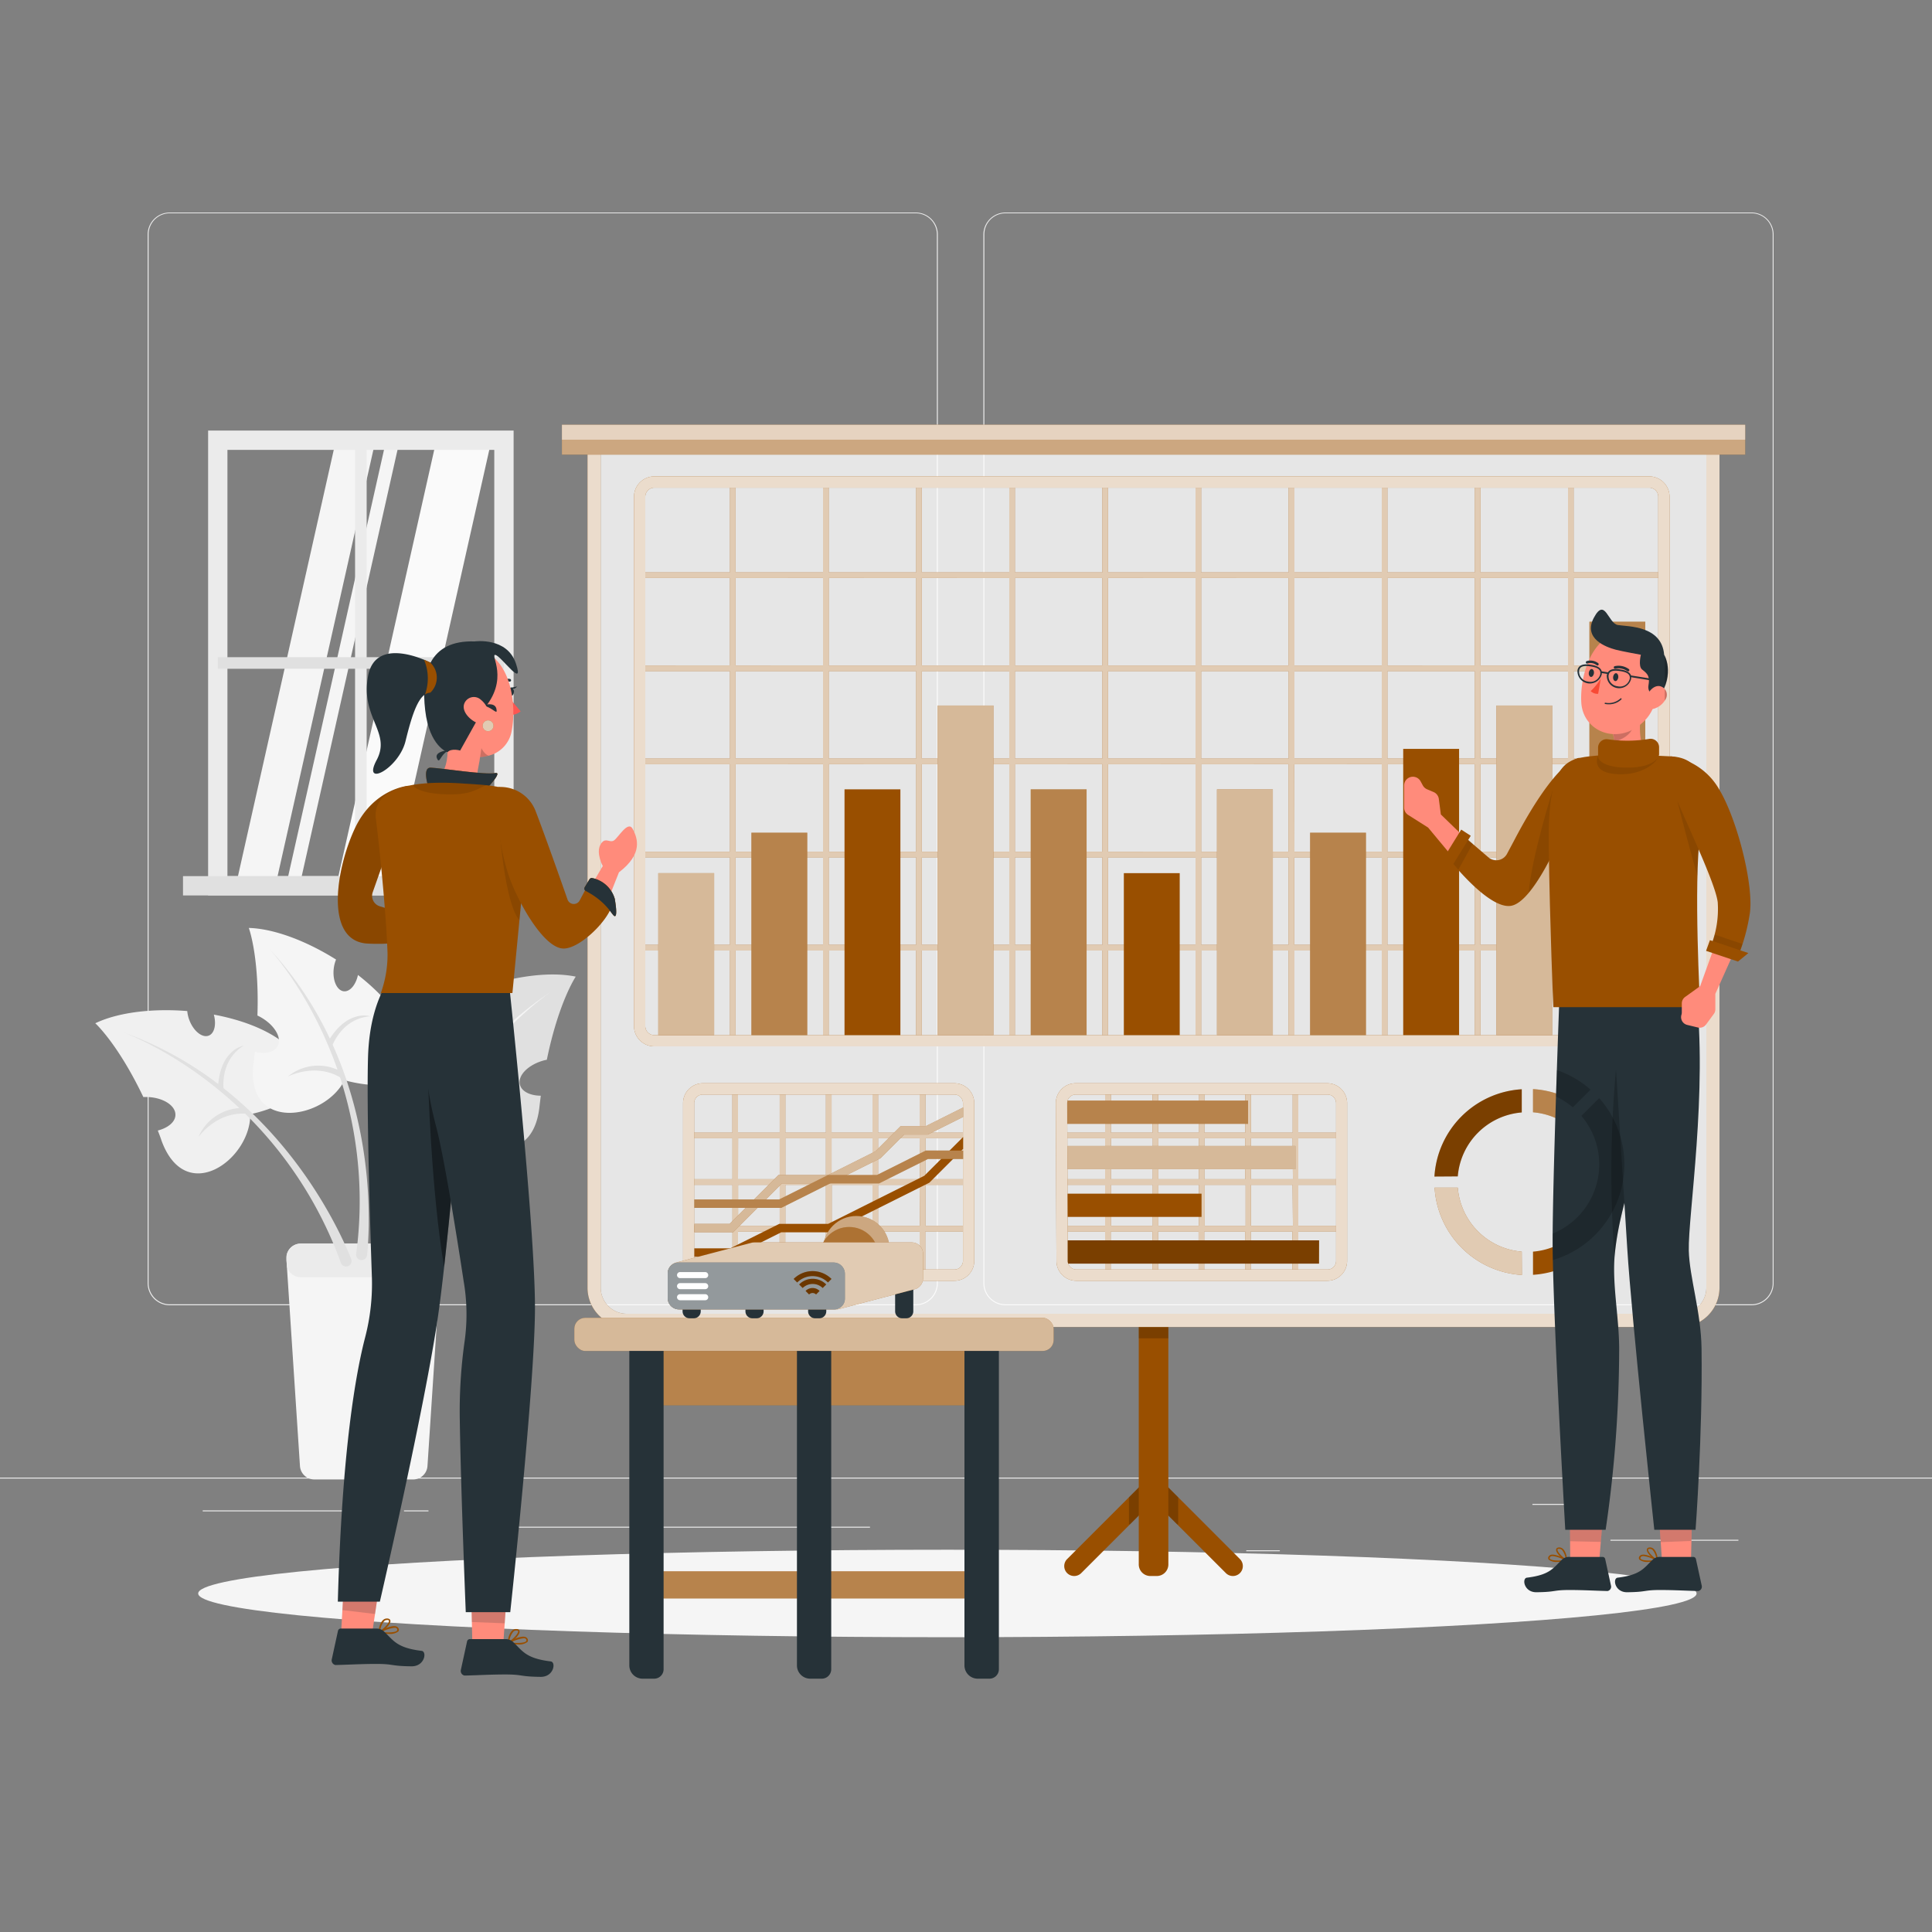 <svg xmlns="http://www.w3.org/2000/svg" viewBox="0 0 500 500"><rect x="0" y="0" width="500" height="500" fill="#808080" stroke="none"/><g id="freepik--background-complete--inject-52"><rect x="416.78" y="398.49" width="33.12" height="0.25" style="fill:#ebebeb"></rect><rect x="322.53" y="401.21" width="8.69" height="0.25" style="fill:#ebebeb"></rect><rect x="396.59" y="389.21" width="19.19" height="0.25" style="fill:#ebebeb"></rect><rect x="52.46" y="390.89" width="43.19" height="0.25" style="fill:#ebebeb"></rect><rect x="104.56" y="390.89" width="6.33" height="0.25" style="fill:#ebebeb"></rect><rect x="131.47" y="395.11" width="93.68" height="0.25" style="fill:#ebebeb"></rect><path d="M237,337.8H43.92a5.71,5.71,0,0,1-5.71-5.71V60.66A5.71,5.71,0,0,1,43.92,55H237a5.71,5.71,0,0,1,5.71,5.71V332.09A5.71,5.71,0,0,1,237,337.8ZM43.92,55.2a5.47,5.47,0,0,0-5.46,5.46V332.09a5.47,5.47,0,0,0,5.46,5.46H237a5.47,5.47,0,0,0,5.46-5.46V60.66A5.47,5.47,0,0,0,237,55.2Z" style="fill:#ebebeb"></path><path d="M453.31,337.8H260.21a5.72,5.72,0,0,1-5.71-5.71V60.66A5.72,5.72,0,0,1,260.21,55h193.1A5.71,5.71,0,0,1,459,60.66V332.09A5.71,5.71,0,0,1,453.31,337.8ZM260.21,55.2a5.47,5.47,0,0,0-5.46,5.46V332.09a5.47,5.47,0,0,0,5.46,5.46h193.1a5.47,5.47,0,0,0,5.46-5.46V60.66a5.47,5.47,0,0,0-5.46-5.46Z" style="fill:#ebebeb"></path><rect y="382.4" width="500" height="0.25" style="fill:#ebebeb"></rect><path d="M106.92,382.88H81.34a3.72,3.72,0,0,1-3.71-3.47l-3.51-53.58a3.71,3.71,0,0,1,3.71-4h32.61a3.71,3.71,0,0,1,3.7,4l-3.51,53.58A3.72,3.72,0,0,1,106.92,382.88Z" style="fill:#f5f5f5"></path><path d="M114,324.67a3.7,3.7,0,0,0-3.58-2.8H77.83a3.7,3.7,0,0,0-3.58,2.8l-.1,1.54.1,1.54a3.71,3.71,0,0,0,3.58,2.8h32.61a3.71,3.71,0,0,0,3.58-2.8l.1-1.54Z" style="fill:#ebebeb"></path><path d="M76.42,272.81c-4.17-5.15-12.23-8.58-21.08-10.23.69,2.53.17,4.87-1.33,5.44-1.67.64-3.91-1.15-5-4a8.83,8.83,0,0,1-.55-2.36c-8.92-.72-17.85.3-23.8,3.16,0,0,5.83,5.26,12.43,19.08h.62c4.27,0,7.72,2.11,7.69,4.61,0,1.83-1.89,3.38-4.56,4.07.35.89.7,1.79,1,2.72,6.3,17,23.08,4.72,22.93-6.94C64.81,288.35,85.77,284.33,76.42,272.81Z" style="fill:#f0f0f0"></path><path d="M31.81,267.14l-.47-.18Z" style="fill:#e0e0e0"></path><path d="M57.84,281.62c-.14-2.12,0-7.76,5.21-11,0,0-5.74.86-6.57,9.93a91.23,91.23,0,0,0-24.67-13.42c2.66,1,16.2,6.52,30.13,19.65a12.34,12.34,0,0,0-10.58,7.49s4.46-6.42,12.08-6.06a103.4,103.4,0,0,1,24.78,38.61,1.44,1.44,0,0,0,1.85.86h0a1.42,1.42,0,0,0,.82-1.86C88.66,320.24,79,298.31,57.84,281.62Z" style="fill:#e0e0e0"></path><path d="M100.65,272.92c2.82-6,9.82-11.26,18-15-.06,2.63,1,4.77,2.59,5,1.78.22,3.52-2.06,3.89-5.09a8.85,8.85,0,0,0,0-2.42c8.49-2.85,17.4-4,23.87-2.66,0,0-4.4,6.5-7.48,21.51l-.6.13c-4.14,1.07-7,3.91-6.36,6.33.46,1.77,2.65,2.83,5.4,2.85-.12.95-.24,1.9-.35,2.89-2,18.05-21.26,10.14-23.92-1.21C115.67,285.22,94.35,286.36,100.65,272.92Z" style="fill:#e0e0e0"></path><path d="M142.59,256.68l.42-.28Z" style="fill:#f5f5f5"></path><path d="M99.37,327.87a1.44,1.44,0,0,0,1.25,1.61h0a1.44,1.44,0,0,0,1.59-1.28A103.36,103.36,0,0,1,117,284.75c7.3-2.18,13.18,3,13.18,3A12.32,12.32,0,0,0,118.07,283c10.36-16.1,22.18-24.72,24.52-26.33a91.28,91.28,0,0,0-20.71,19c-3-8.6-8.77-8-8.77-8,5.81,1.88,7.33,7.32,7.7,9.41C104.33,298.28,100.19,321.91,99.37,327.87Z" style="fill:#f5f5f5"></path><path d="M106.64,271.12c-1.32-6.49-6.9-13.25-14-18.8-.55,2.57-2.09,4.4-3.68,4.22-1.78-.21-2.94-2.83-2.59-5.86a8.8,8.8,0,0,1,.6-2.35c-7.58-4.76-16-8-22.58-8.18,0,0,2.75,7.36,2.23,22.67a5.6,5.6,0,0,1,.55.27c3.77,2,5.88,5.43,4.7,7.64-.86,1.61-3.23,2.13-5.92,1.51-.1.94-.21,1.9-.33,2.89-2.28,18,18.29,14.84,23.54,4.43C89.17,279.56,109.62,285.65,106.64,271.12Z" style="fill:#f5f5f5"></path><path d="M69.68,245.51l-.34-.38Z" style="fill:#e0e0e0"></path><path d="M86.09,270.37c.85-1.94,3.6-6.88,9.7-7.35,0,0-5.5-1.89-10.42,5.78a91.15,91.15,0,0,0-15.69-23.29c1.9,2.11,11.37,13.26,17.67,31.34a12.31,12.31,0,0,0-12.85,1.76S81.42,275,88,278.8a103.35,103.35,0,0,1,4.18,45.7,1.42,1.42,0,0,0,1.24,1.61h0A1.43,1.43,0,0,0,95,324.84C95.62,318.85,97.13,294.91,86.09,270.37Z" style="fill:#e0e0e0"></path><polygon points="77.86 227.75 74.36 227.75 99.64 115.25 103.14 115.25 77.86 227.75" style="fill:#f5f5f5"></polygon><polygon points="71.61 227.75 61.36 227.75 86.64 115.25 96.89 115.25 71.61 227.75" style="fill:#f5f5f5"></polygon><polygon points="101.61 227.75 87.36 227.75 112.64 115.25 126.89 115.25 101.61 227.75" style="fill:#fafafa"></polygon><path d="M132.92,231.74H53.86V111.43h79.06Zm-74.06-5h69.06V116.43H58.86Z" style="fill:#ebebeb"></path><rect x="47.36" y="226.74" width="92.06" height="5" style="fill:#e0e0e0"></rect><rect x="91.89" y="113.93" width="3" height="115.31" style="fill:#ebebeb"></rect><rect x="56.36" y="170.08" width="74.06" height="3" style="fill:#e0e0e0"></rect></g><g id="freepik--Shadow--inject-52"><ellipse id="freepik--path--inject-52" cx="245.18" cy="412.39" rx="193.89" ry="11.32" style="fill:#f5f5f5"></ellipse></g><g id="freepik--Metrics--inject-52"><path d="M279.82,407.12l18.72-18.72,18.72,18.72a2.56,2.56,0,0,0,1.82.75h0a2.57,2.57,0,0,0,1.81-4.39l-22.35-22.36-22.36,22.36a2.57,2.57,0,0,0,1.82,4.39h0A2.58,2.58,0,0,0,279.82,407.12Z" style="fill:#994F00"></path><polygon points="299.17 381.76 297.9 381.76 292.17 387.49 292.17 394.5 292.44 394.5 298.54 388.4 304.64 394.5 304.91 394.5 304.91 387.49 299.17 381.76" style="opacity:0.2"></polygon><path d="M294.71,341.71h7.66a0,0,0,0,1,0,0v63.16a3,3,0,0,1-3,3h-1.66a3,3,0,0,1-3-3V341.71A0,0,0,0,1,294.71,341.71Z" style="fill:#994F00"></path><rect x="294.71" y="341.71" width="7.66" height="4.64" style="opacity:0.2"></rect><path d="M434.87,343.43H162.2a10.17,10.17,0,0,1-10.15-10.16V112.07H445v221.2A10.17,10.17,0,0,1,434.87,343.43ZM155.47,115.5V333.27A6.74,6.74,0,0,0,162.2,340H434.87a6.74,6.74,0,0,0,6.73-6.73V115.5Z" style="fill:#994F00"></path><g style="opacity:0.8"><path d="M434.87,343.43H162.2a10.17,10.17,0,0,1-10.15-10.16V112.07H445v221.2A10.17,10.17,0,0,1,434.87,343.43ZM155.47,115.5V333.27A6.74,6.74,0,0,0,162.2,340H434.87a6.74,6.74,0,0,0,6.73-6.73V115.5Z" style="fill:#fff"></path></g><g style="opacity:0.8"><path d="M155.47,115.5V333.27A6.74,6.74,0,0,0,162.2,340H434.87a6.74,6.74,0,0,0,6.73-6.73V115.5Z" style="fill:#fff"></path></g><rect x="145.43" y="109.93" width="306.22" height="7.72" style="fill:#994F00"></rect><rect x="145.43" y="109.93" width="306.22" height="7.72" style="fill:#fff;opacity:0.5"></rect><rect x="145.43" y="109.93" width="306.22" height="3.86" style="fill:#fff;opacity:0.5"></rect><path d="M347.2,294.59v-1.46H336V281.81h-1.45v11.32H323.74V281.81h-1.46v11.32H311.69V281.81h-1.46v11.32h-10.5V281.81h-1.45v11.32H287.5V281.81H286v11.32H274.91v1.46H286v10.59H274.91v1.46H286v10.59H274.91v1.46H286V330h1.46V318.69h10.78V330h1.45V318.69h10.5V330h1.46V318.69h10.59V330h1.46V318.69h10.78V330H336V318.69H347.2v-1.46H336V306.64H347.2v-1.46H336V294.59Zm-24.92,0v10.59H311.69V294.59Zm-12,0v10.59h-10.5V294.59Zm-22.73,0h10.78v10.59H287.5Zm0,22.64V306.64h10.78v10.59Zm12.23,0V306.64h10.5v10.59Zm12,0V306.64h10.59v10.59Zm22.83,0H323.74V306.64h10.78Zm0-12.05H323.74V294.59h10.78Z" style="fill:#994F00"></path><path d="M347.2,294.59v-1.46H336V281.81h-1.45v11.32H323.74V281.81h-1.46v11.32H311.69V281.81h-1.46v11.32h-10.5V281.81h-1.45v11.32H287.5V281.81H286v11.32H274.91v1.46H286v10.59H274.91v1.46H286v10.59H274.91v1.46H286V330h1.46V318.69h10.78V330h1.45V318.69h10.5V330h1.46V318.69h10.59V330h1.46V318.69h10.78V330H336V318.69H347.2v-1.46H336V306.64H347.2v-1.46H336V294.59Zm-24.92,0v10.59H311.69V294.59Zm-12,0v10.59h-10.5V294.59Zm-22.73,0h10.78v10.59H287.5Zm0,22.64V306.64h10.78v10.59Zm12.23,0V306.64h10.5v10.59Zm12,0V306.64h10.59v10.59Zm22.83,0H323.74V306.64h10.78Zm0-12.05H323.74V294.59h10.78Z" style="fill:#fff;opacity:0.7"></path><path d="M343.53,331.46h-65a5.13,5.13,0,0,1-5.12-5.1l-.16-40.86a5.12,5.12,0,0,1,5.12-5.15h65.13a5.13,5.13,0,0,1,5.13,5.13v40.86A5.13,5.13,0,0,1,343.53,331.46ZM278.4,283.27a2.22,2.22,0,0,0-2.21,2.22l.16,40.86a2.22,2.22,0,0,0,2.21,2.2h65a2.22,2.22,0,0,0,2.22-2.21V285.48a2.22,2.22,0,0,0-2.22-2.21Z" style="fill:#994F00"></path><g style="opacity:0.8"><path d="M343.53,331.46h-65a5.13,5.13,0,0,1-5.12-5.1l-.16-40.86a5.12,5.12,0,0,1,5.12-5.15h65.13a5.13,5.13,0,0,1,5.13,5.13v40.86A5.13,5.13,0,0,1,343.53,331.46ZM278.4,283.27a2.22,2.22,0,0,0-2.21,2.22l.16,40.86a2.22,2.22,0,0,0,2.21,2.2h65a2.22,2.22,0,0,0,2.22-2.21V285.48a2.22,2.22,0,0,0-2.22-2.21Z" style="fill:#fff"></path></g><polygon points="335.25 302.59 335.25 296.57 276.24 296.57 276.26 302.59 335.25 302.59" style="fill:#994F00"></polygon><polygon points="335.25 302.59 335.25 296.57 276.24 296.57 276.26 302.59 335.25 302.59" style="fill:#fff;opacity:0.6"></polygon><path d="M323,284.82H276.3a2.47,2.47,0,0,0-.11.67l0,5.36H323Z" style="fill:#994F00"></path><path d="M323,284.82H276.3a2.47,2.47,0,0,0-.11.67l0,5.36H323Z" style="fill:#fff;opacity:0.3"></path><path d="M341.38,321H276.33l0,5.38a2.26,2.26,0,0,0,.11.64h64.92Z" style="fill:#994F00"></path><path d="M341.38,321H276.33l0,5.38a2.26,2.26,0,0,0,.11.64h64.92Z" style="opacity:0.2"></path><polygon points="310.96 314.94 310.96 308.92 276.28 308.92 276.31 314.94 310.96 314.94" style="fill:#994F00"></polygon><path d="M430.62,149.58v-1.45H407.25V124.76H405.8v23.37H383.15V124.76H381.7v23.37H359.06V124.76H357.6v23.37H335V124.76H333.5v23.37H310.86V124.76H309.4v23.37H286.76V124.76H285.3v23.37H262.66V124.76H261.2v23.37H238.56V124.76h-1.45v23.37H214.47V124.76H213v23.37H190.37V124.76h-1.46v23.37H165.54v1.45h23.37v22.64H165.54v1.46h23.37v22.64H165.54v1.46h23.37v22.64H165.54v1.46h23.37v22.64H165.54V246h23.37v23.37h1.46V246H213v23.37h1.46V246h22.64v23.37h1.45V246H261.2v23.37h1.46V246H285.3v23.37h1.46V246H309.4v23.37h1.46V246H333.5v23.37H335V246H357.6v23.37h1.46V246H381.7v23.37h1.45V246H405.8v23.37h1.45V246h23.37v-1.46H407.25V221.88h23.37v-1.46H407.25V197.78h23.37v-1.46H407.25V173.68h23.37v-1.46H407.25V149.58Zm-48.92,0v22.64H359.06V149.58Zm-48.2,46.74H310.86V173.68H333.5ZM335,173.68H357.6v22.64H335ZM309.4,196.32H286.76V173.68H309.4Zm-24.1,0H262.66V173.68H285.3Zm-24.1,0H238.56V173.68H261.2Zm-24.09,0H214.47V173.68h22.64Zm0,1.46v22.64H214.47V197.78Zm1.45,0H261.2v22.64H238.56Zm24.1,0H285.3v22.64H262.66Zm24.1,0H309.4v22.64H286.76Zm24.1,0H333.5v22.64H310.86Zm24.1,0H357.6v22.64H335Zm24.1,0H381.7v22.64H359.06Zm0-1.46V173.68H381.7v22.64Zm-1.46-46.74v22.64H335V149.58Zm-24.1,0v22.64H310.86V149.58Zm-24.1,0v22.64H286.76V149.58Zm-24.1,0v22.64H262.66V149.58Zm-24.1,0v22.64H238.56V149.58Zm-24.09,0v22.64H214.47V149.58Zm-46.74,0H213v22.64H190.37Zm0,24.1H213v22.64H190.37Zm0,24.1H213v22.64H190.37Zm0,46.74V221.88H213v22.64Zm24.1,0V221.88h22.64v22.64Zm24.09,0V221.88H261.2v22.64Zm24.1,0V221.88H285.3v22.64Zm24.1,0V221.88H309.4v22.64Zm24.1,0V221.88H333.5v22.64Zm24.1,0V221.88H357.6v22.64Zm24.1,0V221.88H381.7v22.64Zm46.74,0H383.15V221.88H405.8Zm0-24.1H383.15V197.78H405.8Zm0-24.1H383.15V173.68H405.8Zm0-24.1H383.15V149.58H405.8Z" style="fill:#994F00"></path><path d="M430.62,149.58v-1.45H407.25V124.76H405.8v23.37H383.15V124.76H381.7v23.37H359.06V124.76H357.6v23.37H335V124.76H333.5v23.37H310.86V124.76H309.4v23.37H286.76V124.76H285.3v23.37H262.66V124.76H261.2v23.37H238.56V124.76h-1.45v23.37H214.47V124.76H213v23.37H190.37V124.76h-1.46v23.37H165.54v1.45h23.37v22.64H165.54v1.46h23.37v22.64H165.54v1.46h23.37v22.64H165.54v1.46h23.37v22.64H165.54V246h23.37v23.37h1.46V246H213v23.37h1.46V246h22.64v23.37h1.45V246H261.2v23.37h1.46V246H285.3v23.37h1.46V246H309.4v23.37h1.46V246H333.5v23.37H335V246H357.6v23.37h1.46V246H381.7v23.37h1.45V246H405.8v23.37h1.45V246h23.37v-1.46H407.25V221.88h23.37v-1.46H407.25V197.78h23.37v-1.46H407.25V173.68h23.37v-1.46H407.25V149.58Zm-48.92,0v22.64H359.06V149.58Zm-48.2,46.74H310.86V173.68H333.5ZM335,173.68H357.6v22.64H335ZM309.4,196.32H286.76V173.68H309.4Zm-24.1,0H262.66V173.68H285.3Zm-24.1,0H238.56V173.68H261.2Zm-24.09,0H214.47V173.68h22.64Zm0,1.46v22.64H214.47V197.78Zm1.45,0H261.2v22.64H238.56Zm24.1,0H285.3v22.64H262.66Zm24.1,0H309.4v22.64H286.76Zm24.1,0H333.5v22.64H310.86Zm24.1,0H357.6v22.64H335Zm24.1,0H381.7v22.64H359.06Zm0-1.46V173.68H381.7v22.64Zm-1.46-46.74v22.64H335V149.58Zm-24.1,0v22.64H310.86V149.58Zm-24.1,0v22.64H286.76V149.58Zm-24.1,0v22.64H262.66V149.58Zm-24.1,0v22.64H238.56V149.58Zm-24.09,0v22.64H214.47V149.58Zm-46.74,0H213v22.64H190.37Zm0,24.1H213v22.64H190.37Zm0,24.1H213v22.64H190.37Zm0,46.74V221.88H213v22.64Zm24.1,0V221.88h22.64v22.64Zm24.09,0V221.88H261.2v22.64Zm24.1,0V221.88H285.3v22.64Zm24.1,0V221.88H309.4v22.64Zm24.1,0V221.88H333.5v22.64Zm24.1,0V221.88H357.6v22.64Zm24.1,0V221.88H381.7v22.64Zm46.74,0H383.15V221.88H405.8Zm0-24.1H383.15V197.78H405.8Zm0-24.1H383.15V173.68H405.8Zm0-24.1H383.15V149.58H405.8Z" style="fill:#fff;opacity:0.7"></path><path d="M426.82,270.8H169.34a5.26,5.26,0,0,1-5.26-5.25v-137a5.27,5.27,0,0,1,5.26-5.26H426.82a5.27,5.27,0,0,1,5.26,5.26v137A5.26,5.26,0,0,1,426.82,270.8ZM169.34,126.21a2.35,2.35,0,0,0-2.34,2.35v137a2.32,2.32,0,0,0,.68,1.65,2.36,2.36,0,0,0,1.66.69H426.82a2.34,2.34,0,0,0,2.34-2.34v-137a2.35,2.35,0,0,0-2.34-2.35Z" style="fill:#994F00"></path><g style="opacity:0.8"><path d="M426.82,270.8H169.34a5.26,5.26,0,0,1-5.26-5.25v-137a5.27,5.27,0,0,1,5.26-5.26H426.82a5.27,5.27,0,0,1,5.26,5.26v137A5.26,5.26,0,0,1,426.82,270.8ZM169.34,126.21a2.35,2.35,0,0,0-2.34,2.35v137a2.32,2.32,0,0,0,.68,1.65,2.36,2.36,0,0,0,1.66.69H426.82a2.34,2.34,0,0,0,2.34-2.34v-137a2.35,2.35,0,0,0-2.34-2.35Z" style="fill:#fff"></path></g><rect x="218.56" y="204.28" width="14.46" height="63.61" style="fill:#994F00"></rect><rect x="242.65" y="182.59" width="14.46" height="85.3" style="fill:#994F00"></rect><rect x="242.65" y="182.59" width="14.46" height="85.3" style="fill:#fff;opacity:0.6"></rect><rect x="266.75" y="204.28" width="14.46" height="63.61" style="fill:#994F00"></rect><rect x="266.75" y="204.28" width="14.46" height="63.61" style="fill:#fff;opacity:0.3"></rect><rect x="170.36" y="225.97" width="14.46" height="41.92" style="fill:#994F00"></rect><rect x="170.36" y="225.97" width="14.46" height="41.92" style="fill:#fff;opacity:0.6"></rect><rect x="194.46" y="215.5" width="14.46" height="52.39" style="fill:#994F00"></rect><rect x="194.46" y="215.5" width="14.46" height="52.39" style="fill:#fff;opacity:0.3"></rect><rect x="290.85" y="225.97" width="14.46" height="41.92" style="fill:#994F00"></rect><rect x="411.34" y="160.9" width="14.46" height="106.99" style="fill:#994F00"></rect><rect x="411.34" y="160.9" width="14.46" height="106.99" style="fill:#fff;opacity:0.3"></rect><rect x="314.95" y="204.28" width="14.46" height="63.61" style="fill:#994F00"></rect><rect x="314.95" y="204.28" width="14.46" height="63.61" style="fill:#fff;opacity:0.6"></rect><rect x="387.25" y="182.59" width="14.46" height="85.3" style="fill:#994F00"></rect><rect x="387.25" y="182.59" width="14.46" height="85.3" style="fill:#fff;opacity:0.6"></rect><rect x="363.15" y="193.81" width="14.46" height="74.08" style="fill:#994F00"></rect><rect x="339.05" y="215.5" width="14.46" height="52.39" style="fill:#994F00"></rect><rect x="339.05" y="215.5" width="14.46" height="52.39" style="fill:#fff;opacity:0.3"></rect><path d="M396.74,281.86v6A18,18,0,0,1,407,292.14l4.27-4.27A24,24,0,0,0,396.74,281.86Z" style="fill:#994F00"></path><path d="M396.74,281.86v6A18,18,0,0,1,407,292.14l4.27-4.27A24,24,0,0,0,396.74,281.86Z" style="fill:#fff;opacity:0.3"></path><path d="M393.83,323.92a18.09,18.09,0,0,1-16.56-16.56h-6a24.11,24.11,0,0,0,22.6,22.6Z" style="fill:#994F00"></path><path d="M393.83,323.92a18.09,18.09,0,0,1-16.56-16.56h-6a24.11,24.11,0,0,0,22.6,22.6Z" style="fill:#fff;opacity:0.7"></path><path d="M377.27,304.45a18.07,18.07,0,0,1,16.56-16.55v-6a24.09,24.09,0,0,0-22.6,22.59Z" style="fill:#994F00"></path><path d="M377.27,304.45a18.07,18.07,0,0,1,16.56-16.55v-6a24.09,24.09,0,0,0-22.6,22.59Z" style="opacity:0.2"></path><path d="M413.32,289.93l-4.27,4.27a18.07,18.07,0,0,1-12.31,29.72v6a24.1,24.1,0,0,0,16.58-40Z" style="fill:#994F00"></path><path d="M250.72,294.59v-1.46H239.49V281.81H238v11.32H227.25V281.81H225.8v11.32H215.21V281.81h-1.46v11.32h-10.5V281.81h-1.46v11.32H191V281.81h-1.46v11.32H178.42v1.46h11.14v10.59H178.42v1.46h11.14v10.59H178.42v1.46h11.14V330H191V318.69h10.77V330h1.46V318.69h10.5V330h1.46V318.69H225.8V330h1.45V318.69H238V330h1.46V318.69h11.23v-1.46H239.49V306.64h11.23v-1.46H239.49V294.59Zm-24.92,0v10.59H215.21V294.59Zm-12.05,0v10.59h-10.5V294.59Zm-22.73,0h10.77v10.59H191Zm0,22.64V306.64h10.77v10.59Zm12.23,0V306.64h10.5v10.59Zm12,0V306.64H225.8v10.59Zm22.82,0H227.25V306.64H238Zm0-12.05H227.25V294.59H238Z" style="fill:#994F00"></path><path d="M250.72,294.59v-1.46H239.49V281.81H238v11.32H227.25V281.81H225.8v11.32H215.21V281.81h-1.46v11.32h-10.5V281.81h-1.46v11.32H191V281.81h-1.46v11.32H178.42v1.46h11.14v10.59H178.42v1.46h11.14v10.59H178.42v1.46h11.14V330H191V318.69h10.77V330h1.46V318.69h10.5V330h1.46V318.69H225.8V330h1.45V318.69H238V330h1.46V318.69h11.23v-1.46H239.49V306.64h11.23v-1.46H239.49V294.59Zm-24.92,0v10.59H215.21V294.59Zm-12.05,0v10.59h-10.5V294.59Zm-22.73,0h10.77v10.59H191Zm0,22.64V306.64h10.77v10.59Zm12.23,0V306.64h10.5v10.59Zm12,0V306.64H225.8v10.59Zm22.82,0H227.25V306.64H238Zm0-12.05H227.25V294.59H238Z" style="fill:#fff;opacity:0.7"></path><path d="M247,331.46H181.91a5.13,5.13,0,0,1-5.13-5.13V285.48a5.13,5.13,0,0,1,5.13-5.13H247a5.13,5.13,0,0,1,5.13,5.13v40.85A5.13,5.13,0,0,1,247,331.46Zm-65.13-48.19a2.22,2.22,0,0,0-2.22,2.21v40.85a2.23,2.23,0,0,0,2.22,2.22H247a2.23,2.23,0,0,0,2.22-2.22V285.48a2.22,2.22,0,0,0-2.22-2.21Z" style="fill:#994F00"></path><g style="opacity:0.8"><path d="M247,331.46H181.91a5.13,5.13,0,0,1-5.13-5.13V285.48a5.13,5.13,0,0,1,5.13-5.13H247a5.13,5.13,0,0,1,5.13,5.13v40.85A5.13,5.13,0,0,1,247,331.46Zm-65.13-48.19a2.22,2.22,0,0,0-2.22,2.21v40.85a2.23,2.23,0,0,0,2.22,2.22H247a2.23,2.23,0,0,0,2.22-2.22V285.48a2.22,2.22,0,0,0-2.22-2.21Z" style="fill:#fff"></path></g><polygon points="239.61 291.43 233.09 291.43 226.57 297.95 214.31 304.09 201.46 304.09 188.81 316.74 179.69 316.74 179.69 318.92 189.72 318.92 202.37 306.27 214.83 306.27 227.87 299.75 234 293.62 240.13 293.62 249.26 289.06 249.26 286.61 239.61 291.43" style="fill:#994F00"></polygon><g style="opacity:0.6"><polygon points="239.61 291.43 233.09 291.43 226.57 297.95 214.31 304.09 201.46 304.09 188.81 316.74 179.69 316.74 179.69 318.92 189.72 318.92 202.37 306.27 214.83 306.27 227.87 299.75 234 293.62 240.13 293.62 249.26 289.06 249.26 286.61 239.61 291.43" style="fill:#fff"></polygon></g><polygon points="239.22 304.28 214.31 316.74 201.66 316.74 189.01 323.06 179.69 323.06 179.69 325.25 189.52 325.25 202.18 318.92 214.83 318.92 240.52 306.08 249.26 297.34 249.26 294.25 239.22 304.28" style="fill:#994F00"></polygon><polygon points="239.61 297.76 226.96 304.09 214.31 304.09 201.66 310.41 179.69 310.41 179.69 312.6 202.18 312.6 214.83 306.27 227.48 306.27 240.13 299.95 249.26 299.95 249.26 297.76 239.61 297.76" style="fill:#994F00"></polygon><g style="opacity:0.3"><polygon points="239.61 297.76 226.96 304.09 214.31 304.09 201.66 310.41 179.69 310.41 179.69 312.6 202.18 312.6 214.83 306.27 227.48 306.27 240.13 299.95 249.26 299.95 249.26 297.76 239.61 297.76" style="fill:#fff"></polygon></g></g><g id="freepik--Projector--inject-52"><rect x="148.64" y="341.05" width="124.04" height="8.58" rx="2.83" style="fill:#994F00"></rect><rect x="148.64" y="341.05" width="124.04" height="8.58" rx="2.83" style="fill:#fff;opacity:0.6"></rect><rect x="167.28" y="349.63" width="86.77" height="14.06" style="fill:#994F00"></rect><rect x="167.28" y="349.63" width="86.77" height="14.06" style="fill:#fff;opacity:0.3"></rect><rect x="167.28" y="406.65" width="86.77" height="7.03" style="fill:#994F00"></rect><rect x="167.28" y="406.65" width="86.77" height="7.03" style="fill:#fff;opacity:0.3"></rect><path d="M206.21,349.63h8.91a0,0,0,0,1,0,0V432a2.44,2.44,0,0,1-2.44,2.44h-3a3.43,3.43,0,0,1-3.43-3.43V349.63A0,0,0,0,1,206.21,349.63Z" style="fill:#263238"></path><path d="M162.83,349.63h8.91a0,0,0,0,1,0,0V432a2.44,2.44,0,0,1-2.44,2.44h-3a3.43,3.43,0,0,1-3.43-3.43V349.63A0,0,0,0,1,162.83,349.63Z" style="fill:#263238"></path><path d="M249.6,349.63h8.91a0,0,0,0,1,0,0V432a2.44,2.44,0,0,1-2.44,2.44h-3A3.43,3.43,0,0,1,249.6,431V349.63A0,0,0,0,1,249.6,349.63Z" style="fill:#263238"></path><path d="M176.65,337.21h4.7a0,0,0,0,1,0,0v2.16a1.8,1.8,0,0,1-1.8,1.8h-1.1a1.8,1.8,0,0,1-1.8-1.8v-2.16A0,0,0,0,1,176.65,337.21Z" style="fill:#263238"></path><path d="M209.14,337.21h4.7a0,0,0,0,1,0,0v2.16a1.8,1.8,0,0,1-1.8,1.8h-1.1a1.8,1.8,0,0,1-1.8-1.8v-2.16A0,0,0,0,1,209.14,337.21Z" style="fill:#263238"></path><path d="M231.66,332.25h4.7a0,0,0,0,1,0,0v7.12a1.8,1.8,0,0,1-1.8,1.8h-1.1a1.8,1.8,0,0,1-1.8-1.8v-7.12A0,0,0,0,1,231.66,332.25Z" style="fill:#263238"></path><path d="M192.92,332.25h4.7a0,0,0,0,1,0,0v7.12a1.8,1.8,0,0,1-1.8,1.8h-1.1a1.8,1.8,0,0,1-1.8-1.8v-7.12A0,0,0,0,1,192.92,332.25Z" style="fill:#263238"></path><circle cx="221.62" cy="323.3" r="8.6" style="fill:#994F00"></circle><circle cx="221.62" cy="323.3" r="8.6" style="fill:#fff;opacity:0.5"></circle><circle cx="219.75" cy="325.17" r="7.63" transform="translate(-165.56 250.63) rotate(-45)" style="fill:#994F00"></circle><circle cx="219.75" cy="325.17" r="7.63" transform="translate(-165.56 250.63) rotate(-45)" style="fill:#fff;opacity:0.2"></circle><path d="M236,321.54H195.22a3.06,3.06,0,0,0-.74.09L175,326.74a2.93,2.93,0,0,0-2.18,2.82v6.38a2.92,2.92,0,0,0,2.92,2.92h40.75a2.74,2.74,0,0,0,.74-.1l19.47-5.1a2.92,2.92,0,0,0,2.18-2.83v-6.38A2.91,2.91,0,0,0,236,321.54Z" style="fill:#994F00"></path><path d="M236,321.54H195.22a3.06,3.06,0,0,0-.74.09L175,326.74a2.93,2.93,0,0,0-2.18,2.82v6.38a2.92,2.92,0,0,0,2.92,2.92h40.75a2.74,2.74,0,0,0,.74-.1l19.47-5.1a2.92,2.92,0,0,0,2.18-2.83v-6.38A2.91,2.91,0,0,0,236,321.54Z" style="fill:#fff;opacity:0.7"></path><path d="M215.72,338.86a2.77,2.77,0,0,0,2.94-2.82v-6.38a2.92,2.92,0,0,0-2.92-2.92h-40a2.9,2.9,0,0,0-2.54,1.35,2.87,2.87,0,0,0-.4,1.47v6.38a2.92,2.92,0,0,0,2.92,2.92Z" style="fill:#263238"></path><path d="M215.72,338.86a2.77,2.77,0,0,0,2.94-2.82v-6.38a2.92,2.92,0,0,0-2.92-2.92h-40a2.9,2.9,0,0,0-2.54,1.35,2.87,2.87,0,0,0-.4,1.47v6.38a2.92,2.92,0,0,0,2.92,2.92Z" style="fill:#fff;opacity:0.5"></path><path d="M182.48,330.78H176a.79.79,0,0,1-.79-.78h0a.79.79,0,0,1,.79-.79h6.5a.79.79,0,0,1,.79.79h0A.78.78,0,0,1,182.48,330.78Z" style="fill:#fff"></path><path d="M182.48,333.64H176a.79.79,0,0,1-.79-.78h0a.79.79,0,0,1,.79-.79h6.5a.79.79,0,0,1,.79.79h0A.78.78,0,0,1,182.48,333.64Z" style="fill:#fff"></path><path d="M182.48,336.5H176a.79.79,0,0,1-.79-.78h0a.79.79,0,0,1,.79-.79h6.5a.79.79,0,0,1,.79.79h0A.78.78,0,0,1,182.48,336.5Z" style="fill:#fff"></path><path d="M211.2,335a1.28,1.28,0,0,0-1.81,0l-.9-.91a2.55,2.55,0,0,1,3.61,0Z" style="fill:#994F00"></path><path d="M207.73,333.33l-.91-.91a4.91,4.91,0,0,1,7,0l-.91.91A3.72,3.72,0,0,0,207.73,333.33Z" style="fill:#994F00"></path><path d="M206.31,331.9l-.91-.91a6.93,6.93,0,0,1,9.79,0l-.91.91A5.64,5.64,0,0,0,206.31,331.9Z" style="fill:#994F00"></path><g style="opacity:0.3"><path d="M211.2,335a1.28,1.28,0,0,0-1.81,0l-.9-.91a2.55,2.55,0,0,1,3.61,0Z"></path><path d="M207.73,333.33l-.91-.91a4.91,4.91,0,0,1,7,0l-.91.91A3.72,3.72,0,0,0,207.73,333.33Z"></path><path d="M206.31,331.9l-.91-.91a6.93,6.93,0,0,1,9.79,0l-.91.91A5.64,5.64,0,0,0,206.31,331.9Z"></path></g></g><g id="freepik--character-2--inject-52"><path d="M424.94,182.67c-.66,4.12-1.24,10.15,1.72,12.78,0,0,0,4.19-11.44,9.12-4.39-5.85-1.34-8.66-1.34-8.66,4.54-1.25,4.35-3.11,3.45-6.27Z" style="fill:#ff8b7b"></path><path d="M421.85,185.48l-4.47,4.16a13.12,13.12,0,0,1,.47,2.24c1.75-.31,4.44-1.89,4.75-3.81A5.51,5.51,0,0,0,421.85,185.48Z" style="opacity:0.2;isolation:isolate"></path><path d="M430,175.45c-1.6,6.79-2.13,9.68-6.2,12.6-6.12,4.39-14.1.93-14.56-6.19-.4-6.41,2.3-16.46,9.48-18A9.49,9.49,0,0,1,430,175.45Z" style="fill:#ff8b7b"></path><path d="M418.81,175.36c-.1.56-.47,1-.83.9s-.59-.57-.5-1.13.48-1,.84-.9S418.88,174.82,418.81,175.36Z" style="fill:#263238"></path><path d="M412.51,174.28c-.1.57-.48,1-.84.9s-.58-.57-.49-1.12.48-1,.84-.9S412.6,173.73,412.51,174.28Z" style="fill:#263238"></path><path d="M414.28,175.63a15.28,15.28,0,0,1-2.61,3.22,2.47,2.47,0,0,0,1.93.71Z" style="fill:#f84a35"></path><path d="M416.26,182.27a4.78,4.78,0,0,1-.84-.08.17.17,0,0,1-.14-.19h0a.17.17,0,0,1,.2-.13,4.5,4.5,0,0,0,3.9-1.11.17.17,0,0,1,.24,0,.18.18,0,0,1,0,.24A4.64,4.64,0,0,1,416.26,182.27Z" style="fill:#263238"></path><path d="M421.53,173.68a.33.33,0,0,1-.39,0,3.92,3.92,0,0,0-3.08-.63.34.34,0,0,1-.41-.26.33.33,0,0,1,.25-.39h0a4.52,4.52,0,0,1,3.68.79.32.32,0,0,1,0,.46h0A.27.27,0,0,1,421.53,173.68Z" style="fill:#263238"></path><path d="M410.66,171.74a.36.36,0,0,1-.24-.24.34.34,0,0,1,.23-.41,3.29,3.29,0,0,1,3,.58.33.33,0,0,1,0,.45l0,0a.33.33,0,0,1-.46,0h0a2.62,2.62,0,0,0-2.36-.42A.34.34,0,0,1,410.66,171.74Z" style="fill:#263238"></path><path d="M381.31,218.94l-8.42-8.16-.52-4a2.26,2.26,0,0,0-1.36-1.8l-1.68-.71a2.3,2.3,0,0,1-1.1-1l-.59-1.08a2.27,2.27,0,0,0-3.42-.66h0a2.26,2.26,0,0,0-.84,1.76V209a2.24,2.24,0,0,0,1.06,1.91l5.15,3.26L378,224.28Z" style="fill:#ff8b7b"></path><path d="M408,196.36s-5.63,1-16.23,21.32L390,221a3.14,3.14,0,0,1-4.8.88l-6.2-5.31-3.92,5.8s10.16,13.07,16,12.05S404,216.26,404,216.26,412.65,193.78,408,196.36Z" style="fill:#994F00"></path><path d="M395.62,231c4.42-5.25,8.38-14.77,8.38-14.77s1.5-3.89,2.91-8.25l-5.09-3.48S396.33,222,395.62,231Z" style="opacity:0.1"></path><polygon points="414.96 391.1 413.84 404.4 406.38 403.94 406.27 391.15 414.96 391.1" style="fill:#ff8b7b"></polygon><path d="M403.08,404.22a3.29,3.29,0,0,1-2.29-.6.68.68,0,0,1,0-.8,1,1,0,0,1,.58-.43c1.3-.35,4,1.21,4.13,1.28a.19.19,0,0,1,.09.19.19.19,0,0,1-.15.15A13.67,13.67,0,0,1,403.08,404.22Zm-1.24-1.52a1.48,1.48,0,0,0-.35.05.48.48,0,0,0-.36.26c-.14.22-.09.34,0,.4.36.51,2.32.53,3.77.35A8.51,8.51,0,0,0,401.84,402.7Z" style="fill:#994F00"></path><path d="M405.43,404a.08.08,0,0,1-.08,0c-.93-.41-2.79-2.11-2.62-3,0-.22.18-.47.69-.52a1.35,1.35,0,0,1,1,.32c1,.82,1.19,2.92,1.2,3a.16.16,0,0,1-.21.17Zm-1.89-3.16h-.11c-.33,0-.35.16-.36.21-.05.53,1.17,1.85,2.13,2.43a4.43,4.43,0,0,0-1-2.4,1,1,0,0,0-.64-.23Z" style="fill:#994F00"></path><path d="M406.26,402.93l8.5,0a.68.68,0,0,1,.66.54l1.51,6.92a1.14,1.14,0,0,1-.86,1.36,1,1,0,0,1-.24,0c-3.06-.07-5.79-.25-9.6-.26-4.5,0-3.36.53-8.65.58-3.19,0-3.76-3.6-2.41-3.77,6.19-.75,6.84-2.62,9.24-4.82A2.7,2.7,0,0,1,406.26,402.93Z" style="fill:#263238"></path><polygon points="414.29 399.04 406.33 398.87 406.27 391.15 414.96 391.1 414.29 399.04" style="fill:#263238;opacity:0.2"></polygon><path d="M403.56,258.48s-1.77,47.36-1.74,63.15c.05,18.58,3.27,74.27,3.27,74.27h10.45a323.5,323.5,0,0,0,3.5-47.13c-.07-8.4-1.91-16.82-1.1-24.52,1.72-16.52,8.27-22.65,8.49-65.77Z" style="fill:#263238"></path><path d="M421.37,280.68l-3.15-3.95a294.58,294.58,0,0,0-.38,48.68c0-.39.06-.78.1-1.16,1.14-11,4.41-17.35,6.54-33Z" style="opacity:0.2"></path><polygon points="437.93 390.82 437.62 404.17 430.14 404.17 429.26 391.41 437.93 390.82" style="fill:#ff8b7b"></polygon><path d="M426.55,404.22a3.28,3.28,0,0,1-2.28-.6.68.68,0,0,1,0-.8,1,1,0,0,1,.58-.43c1.3-.35,4,1.21,4.13,1.28a.19.19,0,0,1,.09.19.19.19,0,0,1-.15.15A13.7,13.7,0,0,1,426.55,404.22Zm-1.23-1.52a1.34,1.34,0,0,0-.35.05.48.48,0,0,0-.36.26c-.14.22-.09.34,0,.4.36.51,2.32.53,3.77.35A8.51,8.51,0,0,0,425.32,402.7Z" style="fill:#994F00"></path><path d="M428.91,404a.08.08,0,0,1-.08,0c-.93-.41-2.79-2.11-2.62-3,0-.22.18-.47.69-.52a1.35,1.35,0,0,1,1,.32c1,.82,1.19,2.92,1.2,3a.18.18,0,0,1-.09.16A.16.16,0,0,1,428.91,404ZM427,400.85h-.11c-.33,0-.35.16-.37.21-.05.53,1.18,1.85,2.14,2.43a4.36,4.36,0,0,0-1-2.4,1,1,0,0,0-.63-.23Z" style="fill:#994F00"></path><path d="M429.74,402.93l8.49,0a.69.69,0,0,1,.67.54l1.51,6.92a1.14,1.14,0,0,1-.86,1.36,1,1,0,0,1-.24,0c-3.06-.07-5.79-.25-9.6-.26-4.5,0-3.36.53-8.65.58-3.19,0-3.76-3.6-2.41-3.77,6.19-.75,6.84-2.62,9.24-4.82A2.7,2.7,0,0,1,429.74,402.93Z" style="fill:#263238"></path><polygon points="437.74 398.79 429.79 399.1 429.26 391.41 437.93 390.82 437.74 398.79" style="fill:#263238;opacity:0.2"></polygon><path d="M417.07,258.48s3.06,48.45,4.06,64.6c1.13,18.21,7,72.82,7,72.82h10.68s1.84-24.44,1.55-46.84c-.12-9.5-3.12-18.45-3.3-25.39-.23-9,5-41.4,1.8-67.65Z" style="fill:#263238"></path><path d="M411.26,195.75c-6.2.78-10.74,2.18-10.45,23.09S402,260.65,402,260.65h38s-1.75-31.94,0-45,.58-19.46-7.55-19.9S416.73,195.07,411.26,195.75Z" style="fill:#994F00"></path><path d="M413.58,193.5v2.66s.83,2.64,8,2.5,7.79-3.33,7.79-3.33V193.4a2.2,2.2,0,0,0-2.64-2.16,34.68,34.68,0,0,1-10.74.07A2.2,2.2,0,0,0,413.58,193.5Z" style="fill:#994F00"></path><path d="M377.42,225.07l3.73-6.73-1.83-1.57-3.62,6.29C376.1,223.55,376.69,224.25,377.42,225.07Z" style="opacity:0.1"></path><polygon points="378.16 214.7 373.58 222.11 375.11 225.23 380.63 216.3 378.16 214.7" style="fill:#994F00"></polygon><path d="M421.62,198.66c-7.21.14-8-2.5-8-2.5v-.63s-2.12,4.11,4.14,4.77,10.4-2.35,11.27-4.14h0C428.3,197.1,426.45,198.56,421.62,198.66Z" style="opacity:0.1"></path><path d="M439.69,207.54h-5.54s3.06,12.06,5.15,19.16a108.29,108.29,0,0,1,.71-11c.29-2.21.49-4.21.6-6Z" style="opacity:0.1"></path><path d="M444.94,241.49,440,255.21,436.12,258a2.08,2.08,0,0,0-.87,1.68V262a2.16,2.16,0,0,1-.09.62h0a2.06,2.06,0,0,0,1.46,2.62l2.77.67a2,2,0,0,0,2.13-.76l2-2.72a2,2,0,0,0,.41-1.23v-4l6.21-13.86Z" style="fill:#ff8b7b"></path><path d="M432.46,195.75a17.3,17.3,0,0,1,12.48,8.57c4.79,8,9.15,25.55,7.84,32.52a49.71,49.71,0,0,1-3,10.75l-7-2.76a26.05,26.05,0,0,0,1.77-11.27c-.58-5.72-11.76-27.93-12.05-30.55S429.84,196.34,432.46,195.75Z" style="fill:#994F00"></path><path d="M443.71,241.85a25.25,25.25,0,0,1-1,3l7,2.76a31.77,31.77,0,0,0,1.22-3.32Z" style="opacity:0.1"></path><polygon points="441.53 246.08 449.79 248.85 452.48 246.65 442.53 243.31 441.53 246.08" style="fill:#994F00"></polygon><path d="M418.14,168.14c-2.42-.64-8.55-2.83-5.65-8.27s3.66,1.45,6.19,1.88,11.38.08,12,7.7c0,0,2.91,4.65-1.3,11.08,0,0-3.24-.56-2.75-3.24s-.72-3.2-1.71-4.07-.26-3.77-.26-3.77S419.76,168.57,418.14,168.14Z" style="fill:#263238"></path><path d="M431,181.05a5,5,0,0,1-3,2.37c-1.7.46-2.54-1-2.07-2.66.44-1.43,1.84-3.41,3.54-3.2a2.26,2.26,0,0,1,1.87,2.58A2.38,2.38,0,0,1,431,181.05Z" style="fill:#ff8b7b"></path><path d="M426.72,175.54l-4.62-.73c-.4-1.18-2.06-1.44-2.77-1.56s-2.5-.39-3.2.75l-1.61-.26c-.31-1.3-2.08-1.58-2.81-1.7s-3.15-.5-3.46,1.46a3.2,3.2,0,0,0,6.29,1c0-.11,0-.21,0-.31l1.38.22a2.81,2.81,0,0,0-.08.31,3.2,3.2,0,0,0,6.29,1,1.81,1.81,0,0,0,0-.46l4.47.72a2.64,2.64,0,0,1,1.58.86l.33-.28A3.17,3.17,0,0,0,426.72,175.54Zm-15.71.85a2.6,2.6,0,0,1-2.33-2.82c.17-1.07,1.06-1.4,3-1.1s2.64.89,2.47,2A2.61,2.61,0,0,1,411,176.39Zm7.63,1.22a2.61,2.61,0,0,1-2.34-2.83c.17-1.07,1.06-1.4,3-1.1s2.64.89,2.47,2A2.59,2.59,0,0,1,418.64,177.61Z" style="fill:#263238"></path><g style="opacity:0.2"><path d="M413.84,284.21l-4.58,4.58a19.34,19.34,0,0,1-7.43,30.46c0,.85,0,1.66,0,2.38,0,1.31,0,2.82.06,4.47a25.83,25.83,0,0,0,12-41.89Z"></path><path d="M430.83,177.8a9.88,9.88,0,0,0,0-8.14Z"></path><path d="M431.36,180.14a2.24,2.24,0,0,0-.53-1.81v3c.05-.08.12-.15.17-.24A2.38,2.38,0,0,0,431.36,180.14Z"></path><path d="M411.63,282a25.69,25.69,0,0,0-8.72-5.06c-.07,2.19-.14,4.49-.22,6.85a19.27,19.27,0,0,1,4.36,2.79Z"></path></g></g><g id="freepik--character-1--inject-52"><polygon points="89.09 408.18 88.29 422.42 96.25 423.06 98.28 409.55 89.09 408.18" style="fill:#ff8b7b"></polygon><path d="M98.12,422.63a.22.22,0,0,1-.16-.16.19.19,0,0,1,.09-.21c.13-.07,3-1.74,4.42-1.37a1,1,0,0,1,.62.46.75.75,0,0,1,0,.86,3.55,3.55,0,0,1-2.44.64A14.47,14.47,0,0,1,98.12,422.63Zm.64-.27c1.55.19,3.64.16,4-.38,0-.07.1-.19,0-.43a.52.52,0,0,0-.39-.27,1.2,1.2,0,0,0-.38,0A9,9,0,0,0,98.76,422.36Z" style="fill:#994F00"></path><path d="M98,422.62a.18.18,0,0,1-.08-.18c0-.11.22-2.35,1.27-3.23a1.51,1.51,0,0,1,1.1-.34c.54.05.71.33.74.55.18.94-1.82,2.75-2.81,3.2h-.08A.17.17,0,0,1,98,422.62Zm2.16-3.37a1,1,0,0,0-.68.25,4.58,4.58,0,0,0-1.09,2.55c1-.61,2.33-2,2.28-2.59,0,0,0-.19-.4-.22Z" style="fill:#994F00"></path><path d="M97.26,421.47l-9.08,0a.75.75,0,0,0-.71.58l-1.61,7.39a1.22,1.22,0,0,0,.92,1.46,1.09,1.09,0,0,0,.26,0c3.27-.07,6.18-.27,10.26-.28,4.81,0,3.59.56,9.24.62,3.41,0,4-3.84,2.57-4-6.61-.8-7.31-2.8-9.87-5.15A2.91,2.91,0,0,0,97.26,421.47Z" style="fill:#263238"></path><polygon points="88.61 416.69 97.06 417.7 98.28 409.55 89.09 408.18 88.61 416.69" style="fill:#263238;opacity:0.2"></polygon><path d="M104,249.92s-8.25,5.46-8.76,23.84c-.37,13.28.49,41.78,1,56.61A54.91,54.91,0,0,1,94.5,346.1c-2.34,9-6,28.88-7.07,68.4H98.31s11.77-50.94,15.1-74.23,8.7-90.35,8.7-90.35Z" style="fill:#263238"></path><path d="M119.5,280.85l-8.76-2.37s.83,30.07,4.21,49.36C116.47,314.29,118.15,296.19,119.5,280.85Z" style="opacity:0.4"></path><polygon points="121.92 411.26 122.25 425.52 130.24 425.52 131.19 411.88 121.92 411.26" style="fill:#ff8b7b"></polygon><path d="M131.53,425.36a.22.22,0,0,1-.16-.16.19.19,0,0,1,.09-.21c.13-.07,3-1.74,4.42-1.37a1,1,0,0,1,.62.46.75.75,0,0,1,0,.86,3.55,3.55,0,0,1-2.44.64A14.47,14.47,0,0,1,131.53,425.36Zm.64-.27c1.55.18,3.64.16,4-.38.05-.07.1-.19,0-.43a.56.56,0,0,0-.39-.28,1.2,1.2,0,0,0-.38,0A9,9,0,0,0,132.17,425.09Z" style="fill:#994F00"></path><path d="M131.42,425.35a.18.18,0,0,1-.08-.18c0-.11.22-2.35,1.27-3.23a1.47,1.47,0,0,1,1.1-.34c.54,0,.71.33.74.55.18.94-1.82,2.75-2.81,3.2h-.08A.17.17,0,0,1,131.42,425.35Zm2.16-3.37a1,1,0,0,0-.68.25,4.58,4.58,0,0,0-1.09,2.55c1-.61,2.33-2,2.28-2.59,0-.05,0-.2-.4-.22Z" style="fill:#994F00"></path><path d="M130.67,424.2l-9.08,0a.75.75,0,0,0-.71.58l-1.61,7.39a1.22,1.22,0,0,0,.92,1.46l.26,0c3.27-.07,6.18-.27,10.26-.28,4.81,0,3.59.56,9.24.62,3.41,0,4-3.84,2.57-4-6.61-.8-7.31-2.8-9.87-5.15A2.91,2.91,0,0,0,130.67,424.2Z" style="fill:#263238"></path><polygon points="122.12 419.78 130.62 420.11 131.19 411.88 121.92 411.26 122.12 419.78" style="fill:#263238;opacity:0.2"></polygon><path d="M111.87,254.69s-5.18,13.44,1,36.86c2.59,9.81,7.11,39.94,7.11,39.94a50.35,50.35,0,0,1,.21,16A129.71,129.71,0,0,0,119,367.83c.26,17.66,1.54,49.4,1.54,49.4h11.51s6.4-59.07,6.4-78.84c0-21.5-6.91-85.74-6.91-85.74Z" style="fill:#263238"></path><path d="M111.55,202.33s4.85-.78,4.24-9.75c0,0,4.38-2.32,7.45.16s-2.11,9,1.67,11.38C124.91,204.12,121.85,206.45,111.55,202.33Z" style="fill:#ff8b7b"></path><path d="M131.59,179c0-.6.34-1.09.73-1.08s.71.5.7,1.1-.34,1.09-.73,1.08S131.58,179.63,131.59,179Z" style="fill:#263238"></path><path d="M131.33,180.09l3.41,4a4,4,0,0,1-3.45.84Z" style="fill:#ff5652"></path><path d="M129.11,177.32a.38.38,0,0,0,.32-.09,2.78,2.78,0,0,1,2.41-.83.36.36,0,0,0,.42-.27.37.37,0,0,0-.27-.42,3.49,3.49,0,0,0-3.05,1,.34.34,0,0,0,0,.48v0A.35.35,0,0,0,129.11,177.32Z" style="fill:#263238"></path><path d="M132.43,189.12a8,8,0,0,1-6,6.46h0a11.69,11.69,0,0,1-2.22.36,14.64,14.64,0,0,1-8.44-2.11c-4-3.73-4.2-7-5-14.53a10.19,10.19,0,0,1,.55-4.74,10.4,10.4,0,0,1,13.3-6.28C132.2,171,133.75,182.21,132.43,189.12Z" style="fill:#ff8b7b"></path><path d="M126.48,195.56l0,0h0a11.69,11.69,0,0,1-2.22.36l.33-2.31S125.36,195.26,126.48,195.56Z" style="opacity:0.2"></path><path d="M132.18,178l1.64-.34S132.89,178.84,132.18,178Z" style="fill:#263238"></path><path d="M122.84,166s8.38-1.2,10.68,5.71-3.84-2-5.34-2.22,3.91,6.3-3.27,14.32l-5.82,10.43s-2.25-.69-3.26.42c0,0-4.68-1.39-5.79-10.85S111,165.61,122.84,166Z" style="fill:#263238"></path><path d="M124.91,182.56s3.14-1.08,3.56.88S127.48,183,124.91,182.56Z" style="fill:#263238"></path><path d="M116.51,194.07s-4.21.28-3.44,2.15S113.89,194.91,116.51,194.07Z" style="fill:#263238"></path><path d="M111.37,171.48s-14.13-7.37-16.12,3.5,6.08,14.49,2.22,21.73,5.73,2.22,7.48-4.91,3.48-12.47,6.42-12.55A5.36,5.36,0,0,0,111.37,171.48Z" style="fill:#263238"></path><path d="M111.37,171.48s-.63-.33-1.63-.74a12.36,12.36,0,0,1,.25,9,2.64,2.64,0,0,1,1.38-.48A5.36,5.36,0,0,0,111.37,171.48Z" style="fill:#994F00"></path><path d="M124.44,181.09a5.87,5.87,0,0,1,2.15,3.94c.2,2.06-1.73,2.75-3.48,1.89-1.59-.77-3.59-2.77-3-4.7A2.66,2.66,0,0,1,124.44,181.09Z" style="fill:#ff8b7b"></path><circle cx="126.31" cy="187.83" r="1.41" style="fill:#994F00"></circle><circle cx="126.31" cy="187.83" r="1.41" style="fill:#fff;opacity:0.7"></circle><path d="M105.7,203.36s-8.93.66-13.79,10.89-8.19,29.44,3.33,29.95,10.46-2.3,10.46-2.3l0-5.12-7.38-2.22a2.83,2.83,0,0,1-1.86-3.66l3.88-11Z" style="fill:#994F00"></path><path d="M105.7,203.36s-8.93.66-13.79,10.89-8.19,29.44,3.33,29.95,10.46-2.3,10.46-2.3l0-5.12-7.38-2.22a2.83,2.83,0,0,1-1.86-3.66l3.88-11Z" style="opacity:0.1"></path><path d="M111.5,205.61s-2.81-7.07,0-6.94,14,1.92,16.64,1.4-4.48,6.4-4.48,6.4Z" style="fill:#994F00"></path><path d="M111.5,205.61s-2.81-7.07,0-6.94,14,1.92,16.64,1.4-4.48,6.4-4.48,6.4Z" style="fill:#263238"></path><path d="M98.56,257a29.18,29.18,0,0,0,1.73-10.5c-.39-10.77-2.14-27.75-3-34.53-1.06-8.32,10.24-10,22-9.23s18.42.51,17.14,14.33S132.61,257,132.61,257Z" style="fill:#994F00"></path><path d="M136.26,219a25.41,25.41,0,0,0-2.25-2.73l-4.49,1s1.4,16.88,4.91,20.89C135.06,231.67,135.74,224.61,136.26,219Z" style="opacity:0.1"></path><path d="M129,203.68a9.74,9.74,0,0,1,9.71,6.48c2,5.19,6.1,16.71,8.17,22.65a1.72,1.72,0,0,0,3.14.23l2.77-5.22s4.09.77,5.63,4.35-7.68,13.33-12.55,13.31c-5.39,0-12.42-13.21-14.33-19.28A57.89,57.89,0,0,1,129,203.68Z" style="fill:#994F00"></path><path d="M152.83,229.51l3.16-5.38s-1.79-3.35-.61-5.51,2.33-.42,3.46-1.08,3.68-5.35,4.91-3,2.75,6.41-3.56,11.21l-3.41,8.56Z" style="fill:#ff8b7b"></path><path d="M153.3,227.25a7.65,7.65,0,0,1,5.84,5.5l0,.12c.09.49.71,4.17,0,4.23s-1.72-3.45-7.53-6.51a.69.69,0,0,1-.28-1l1.24-2.05A.68.68,0,0,1,153.3,227.25Z" style="fill:#994F00"></path><path d="M153.3,227.25a7.65,7.65,0,0,1,5.84,5.5l0,.12c.09.49.71,4.17,0,4.23s-1.72-3.45-7.53-6.51a.69.69,0,0,1-.28-1l1.24-2.05A.68.68,0,0,1,153.3,227.25Z" style="fill:#263238"></path><path d="M119.3,202.74a54.67,54.67,0,0,0-12.57.41c.86,1.08,3,2.15,8,2.39,7.36.35,8.36-1.34,11.19-2.32C124,203,121.74,202.9,119.3,202.74Z" style="opacity:0.1"></path></g></svg>